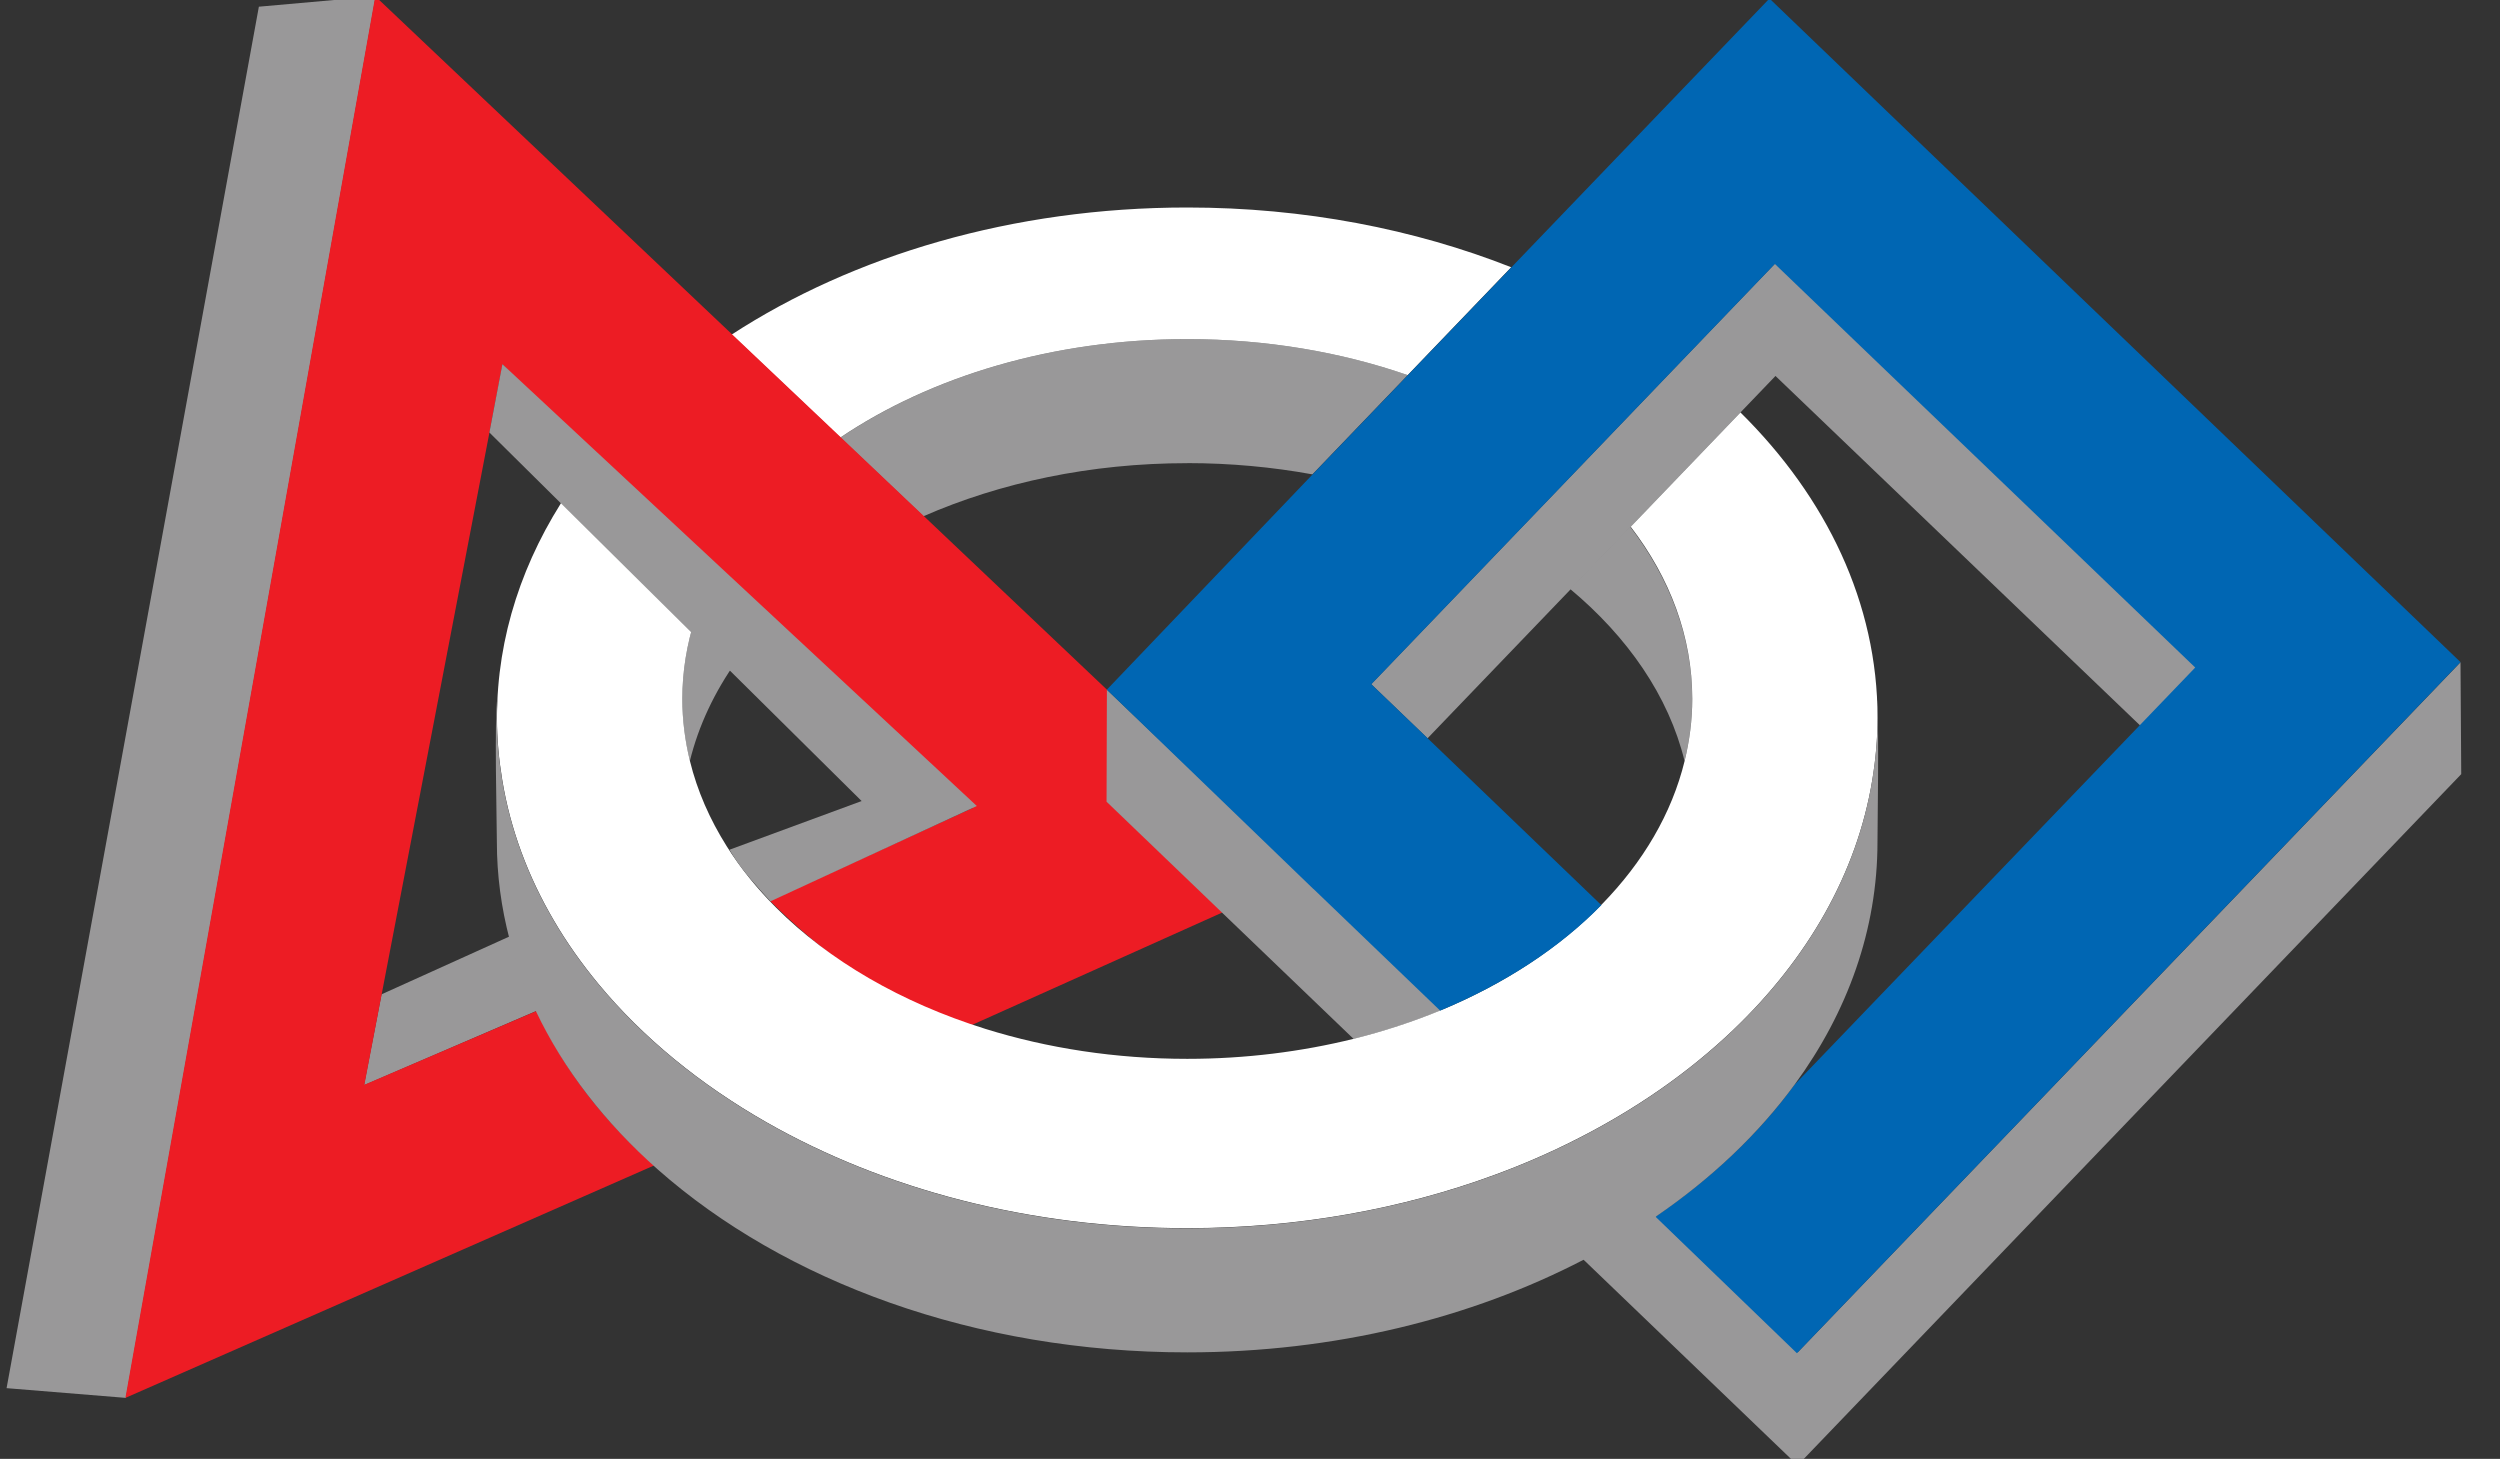 <?xml version="1.0" encoding="UTF-8"?>
<svg id="Layer_1" data-name="Layer 1" xmlns="http://www.w3.org/2000/svg" viewBox="0 0 444.33 259.29">
  <rect x="0" y="0" width="444.33" height="259.29" fill="#333333" stroke="none"/>
  <defs>
    <style>
      .cls-1 {
        fill: #0066b3;
      }

      .cls-2 {
        fill: #ed1c24;
      }

      .cls-3 {
        fill: #fff;
      }

      .cls-4 {
        fill: #999899;
      }
    </style>
  </defs>
  <path class="cls-4" d="M211.01,82.31c7.68,0,15.13.7,22.25,2l16.94-17.64c-11.84-4.1-25.14-6.4-39.18-6.4-23.89,0-45.58,6.66-61.66,17.51l14.75,13.98c13.65-5.98,29.7-9.44,46.91-9.44"/>
  <path class="cls-3" d="M211.01,60.27c14.05,0,27.34,2.3,39.18,6.4l18.4-19.17c-17.17-6.77-36.77-10.62-57.59-10.62-31.04,0-59.36,8.54-80.97,22.59l19.31,18.3c16.08-10.84,37.77-17.5,61.66-17.5"/>
  <path class="cls-4" d="M122.61,135.26c1.55-6.32,4.41-12.33,8.35-17.87l-7.41-7.5c-1.48,4.61-2.29,9.42-2.29,14.35,0,3.76.48,7.44,1.35,11.02"/>
  <path class="cls-4" d="M67.81,176.73l-3.11,16.14,30.98-13.34c-1.96-4.11-2.34-9.47-3.47-13.84l-24.39,11.03h0Z"/>
  <polygon class="cls-4" points="46.01 1.19 1.17 246.72 22.38 248.45 66.77 -.66 46.01 1.19 46.01 1.19"/>
  <path class="cls-2" d="M196.78,142.48v-19.86l-32.56-30.87-14.75-13.99-19.31-18.29L66.7-.66,22.29,248.45l93.98-41.32c-9.36-8.26-16-17.07-20.91-27.45l-30.6,13.12,3.07-16.06,19.82-103.32,1.66-8.67,16.36,16.48,21.05,21.21,9.05,9.11,37.17,32.02-36.09,16.53c9.38,9.37,20.47,17.61,35.44,22.27l45.02-20.22-20.53-19.68h0Z"/>
  <path class="cls-4" d="M299.4,135.26c.87-3.58,1.36-7.26,1.36-11.02,0-11.09-4.06-21.55-11.04-30.65l-10.68,11.07c10.25,8.54,17.55,19.06,20.36,30.6"/>
  <path class="cls-4" d="M319.5,240.36l-25.33-24.34c-4.05,2.77-8.38,5.33-12.91,7.69l38.24,36.72,117.94-122.84-.13-19.89-117.81,122.66h0Z"/>
  <path class="cls-4" d="M233.55,157.85l-20.85-20.03-15.97-15.24-.06,19.91,22.45,21.56,21.46,20.6c5.44-1.36,10.66-3.07,15.57-5.11l-22.59-21.69h0Z"/>
  <polygon class="cls-4" points="315.56 46.76 298.77 64.24 280.25 83.54 267.63 96.68 243.7 121.6 253.72 131.22 279.18 104.71 289.83 93.63 309.32 73.32 315.56 66.82 380.42 128.99 390.45 118.58 315.56 46.76 315.56 46.76"/>
  <path class="cls-3" d="M309.32,73.32l-19.49,20.3c6.97,9.09,10.94,19.52,10.94,30.61,0,3.76-.49,7.44-1.36,11.02-2.28,9.34-7.39,17.98-14.68,25.45-7.48,7.66-17.23,14.1-28.57,18.82-4.91,2.03-10.13,3.75-15.57,5.11-9.26,2.29-19.21,3.56-29.57,3.56-12.76,0-24.89-1.9-35.87-5.32-14.97-4.67-27.8-12.15-37.18-21.52-3.42-3.41-6.38-7.08-8.82-10.96-3-4.77-5.23-9.84-6.53-15.15-.87-3.58-1.35-7.26-1.35-11.02,0-4.93.81-9.74,2.29-14.35l-22.4-22.67c-8.2,12.16-12.83,25.87-12.83,40.38,0,3.74.34,7.41.94,11.03,1.44,8.77,4.58,17.15,9.16,24.96,2.29,3.93,4.96,7.7,7.95,11.32,7.88,9.51,18.04,17.85,29.94,24.62,20.68,11.77,46.57,18.77,74.69,18.77,19.67,0,38.25-3.42,54.73-9.51,5-1.84,9.8-3.93,14.38-6.26,10.63-5.37,20.04-11.94,27.91-19.45,13.2-12.6,22.01-27.83,24.74-44.46.6-3.61.93-7.29.93-11.03,0-20.35-9.06-39.14-24.37-54.27"/>
  <path class="cls-1" d="M233.45,158l22.51,21.62c11.34-4.72,21.17-11.09,28.65-18.75l-30.86-29.64-10.02-9.62,23.79-24.78,12.62-13.14,18.52-19.3,16.79-17.48,74.71,71.73-10.03,10.44-61.21,63.73c-6.44,8.84-14.8,16.67-24.69,23.43l25.14,24.27,117.94-122.83L314.49-.26l-46,47.91-18.41,19.17-16.94,17.65-36.42,38.11,36.72,35.43h0Z"/>
  <path class="cls-4" d="M129.65,151.02s.58.97.65,1.08c1.8,2.86,4.28,5.49,6.62,8.1l36.69-16.95-84.32-78.53-2.31,12.15,66.16,65.5-23.51,8.66h0Z"/>
  <path class="cls-4" d="M333.69,127.6c0,3.74-.34,7.41-.93,11.03-2.73,16.63-11.54,31.87-24.74,44.47-7.87,7.51-17.28,14.08-27.91,19.45-4.58,2.32-9.38,4.41-14.38,6.26-16.47,6.08-35.05,9.51-54.73,9.51-28.12,0-54.01-7.01-74.69-18.78-11.9-6.77-22.07-15.11-29.94-24.62-3-3.62-5.67-7.4-7.96-11.33-4.58-7.81-7.72-16.19-9.16-24.96-.59-3.61-.94-7.29-.94-11.03,0-1.17.08-2.34.15-3.49-.01-.07-.03-.15-.04-.21-.6,3.62-.11,22.02-.11,25.75,0,5.92.79,11.69,2.26,17.3,1.13,4.36,2.7,8.62,4.66,12.73,4.92,10.38,12.31,19.9,21.68,28.17,22.51,19.87,56.3,32.51,94.1,32.51,26.23,0,50.5-6.1,70.44-16.46,4.53-2.36,8.84-4.93,12.89-7.7,9.88-6.76,18.26-14.71,24.7-23.54,9.34-12.79,14.65-27.44,14.65-43.01,0-3.29.28-18.85-.03-25.02-.05-.85.03,1.9.03,2.97"/>
</svg>